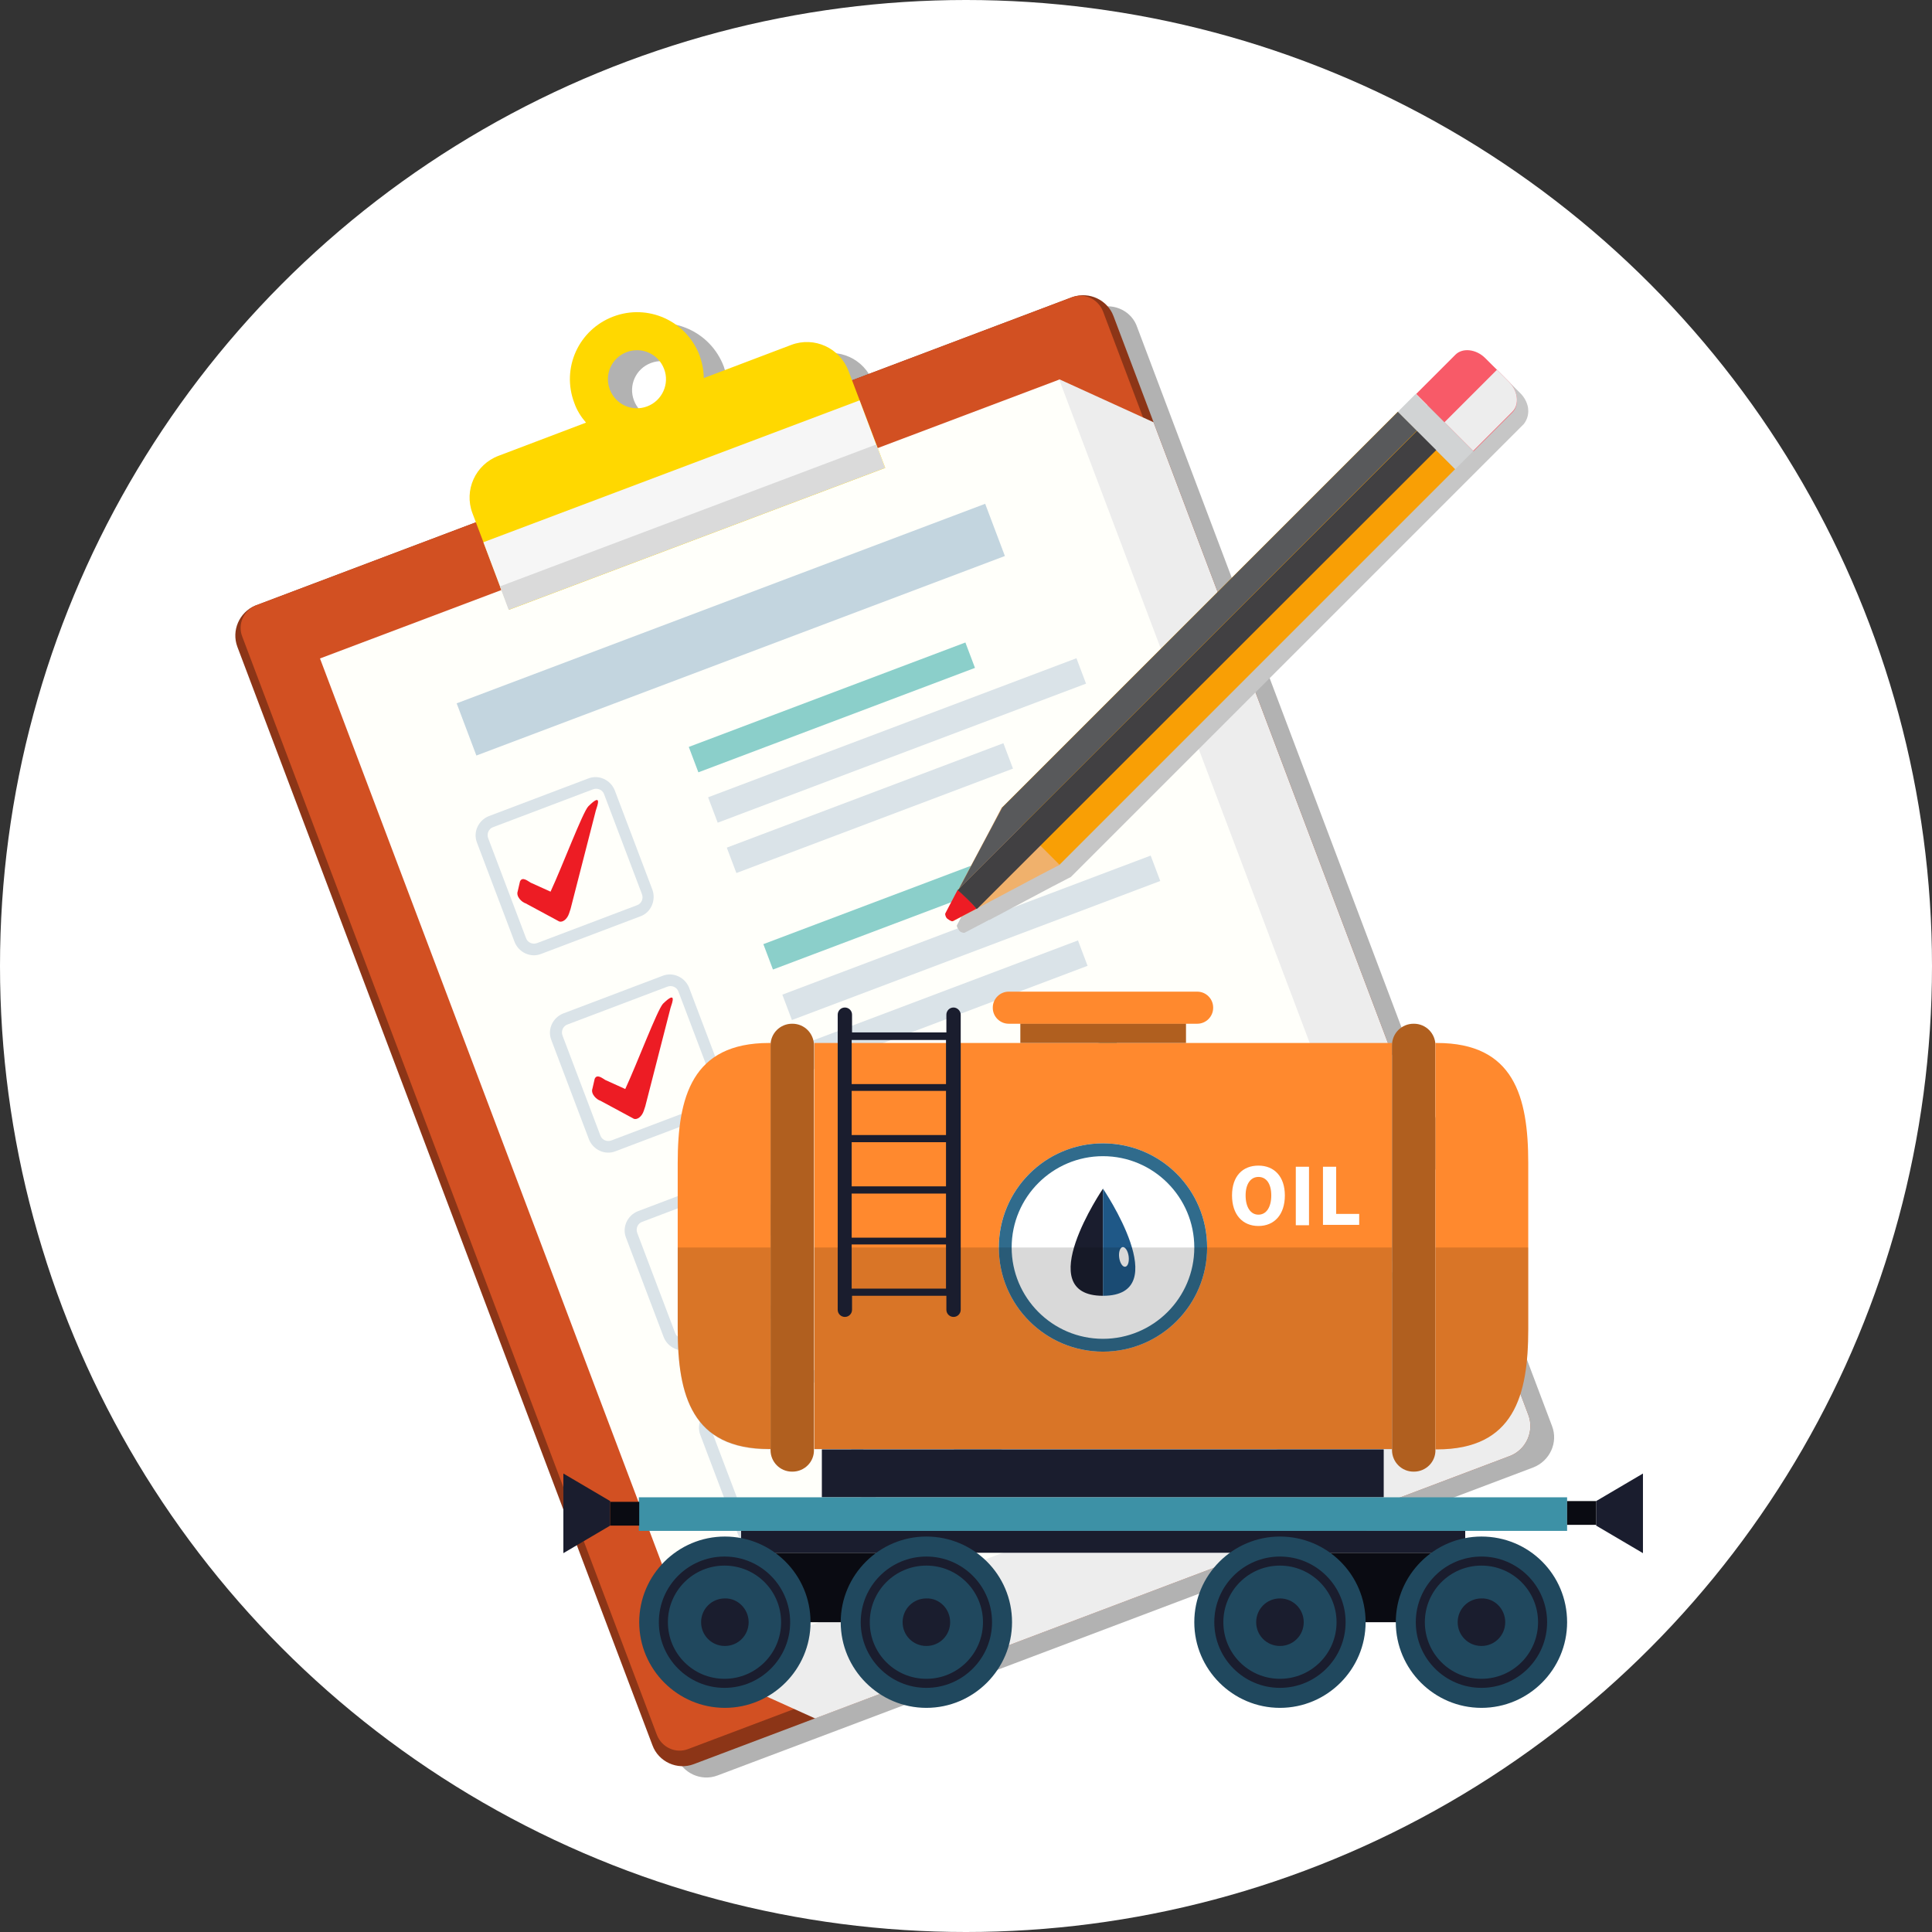 <?xml version="1.0" encoding="utf-8"?>
<!-- Generator: Adobe Illustrator 24.1.2, SVG Export Plug-In . SVG Version: 6.00 Build 0)  -->
<svg version="1.1" id="Layer_1" xmlns="http://www.w3.org/2000/svg" xmlns:xlink="http://www.w3.org/1999/xlink" x="0px" y="0px"
	 width="512px" height="512px" viewBox="0 0 512 512" enable-background="new 0 0 512 512" xml:space="preserve">
<rect x="0" y="0" width="512" height="512" fill="#333333" stroke="none"/>
<g>
	<circle fill="#FFFFFF" cx="256" cy="256" r="256"/>
</g>
<g>
	<path fill="#B2B2B2" d="M291.2,81.5c-0.1,0-0.1,0-0.2,0c-0.1,0-0.1,0-0.2,0.1c-0.1,0-0.2,0.1-0.3,0.1c0,0,0,0-0.1,0l-58.2,22
		l-0.9-2.5c-2.3-6.1-9.1-9.2-15.2-6.9l-23.2,8.8c0-2-0.4-4-1.1-6c-3.5-9.2-13.7-13.8-22.9-10.3c-9.2,3.5-13.8,13.7-10.3,22.9
		c0.7,2,1.8,3.7,3.1,5.2l-23.2,8.8c-6.1,2.3-9.2,9.1-6.9,15.2l0.9,2.5l-58.2,22c0,0,0,0,0,0c-0.1,0-0.2,0.1-0.3,0.1
		c-0.1,0-0.1,0.1-0.2,0.1c-0.1,0-0.1,0.1-0.2,0.1c-4,1.9-5.9,6.6-4.3,10.7l109.9,291.1c1.7,4.4,6.6,6.7,11,5l32.1-12.1l184-69.5
		c4.4-1.7,6.7-6.6,5-11l-99.3-263l-10.6-28.1C300,82.5,295.4,80.3,291.2,81.5z M172.5,96.2c4-1.5,8.4,0.5,9.9,4.5
		c1.5,4-0.5,8.4-4.5,9.9c-4,1.5-8.4-0.5-9.9-4.5C166.5,102.1,168.5,97.7,172.5,96.2z"/>
	<g>
		<path fill="#8C3517" d="M295.1,83.8L405,374.9c1.7,4.4-0.6,9.4-5,11l-216.1,81.6c-4.4,1.7-9.4-0.6-11-5L62.9,171.4
			c-1.6-4.3,0.5-9.1,4.7-10.9c0.1,0,0.2-0.1,0.3-0.1l216.1-81.6c0.1,0,0.2-0.1,0.3-0.1C288.7,77.2,293.5,79.5,295.1,83.8z"/>
		<path fill="#D25022" d="M398.5,381.9l-216.1,81.6c-3.3,1.3-7-0.4-8.3-3.7L64.2,168.7c-1.3-3.3,0.4-7,3.7-8.3l216.1-81.6
			c3.3-1.3,7,0.4,8.3,3.7l109.9,291.1C403.5,376.9,401.8,380.7,398.5,381.9z"/>
		<path fill="#EDEDED" d="M305.7,111.9l99.3,263c1.7,4.4-0.6,9.4-5,11l-184,69.5l-30.3-13.7l95-341.2L305.7,111.9z"/>
		<g>
			<polygon fill="#FFFFFA" points="280.7,100.6 84.8,174.5 185.7,441.7 350.6,379.5 369.9,336.8 			"/>
			<polygon fill="#E0E0CE" points="350.6,379.5 369.9,336.8 338.9,348.5 			"/>
		</g>
		<g>
			<path fill="#FFD800" d="M209.7,91.4l-23.2,8.8c0-2-0.4-4-1.1-6c-3.5-9.2-13.7-13.8-22.9-10.3c-9.2,3.5-13.8,13.7-10.3,22.9
				c0.7,2,1.8,3.7,3.1,5.2l-23.2,8.8c-6.1,2.3-9.2,9.1-6.9,15.2l9.7,25.6l99.7-37.6l-9.7-25.6C222.6,92.2,215.8,89.1,209.7,91.4z
				 M171.5,107.7c-4,1.5-8.4-0.5-9.9-4.5c-1.5-4,0.5-8.4,4.5-9.9c4-1.5,8.4,0.5,9.9,4.5C177.5,101.7,175.5,106.2,171.5,107.7z"/>
			<path fill="#F6F6F6" d="M128.1,143.7l6.7,17.8l99.7-37.6l-6.7-17.8L128.1,143.7z"/>
			<path fill="#DADADA" d="M132.5,155.4l2.3,6.2l99.7-37.6l-2.3-6.2L132.5,155.4z"/>
		</g>
		
			<rect x="118.9" y="159.5" transform="matrix(0.935 -0.353 0.353 0.935 -46.455 79.228)" fill="#C3D5DF" width="149.8" height="14.8"/>
		<g>
			<g>
				
					<rect x="185.7" y="192.7" transform="matrix(0.935 -0.353 0.353 0.935 -53.998 96.668)" fill="#DAE3E8" width="104.4" height="7.2"/>
				
					<rect x="191.5" y="210.6" transform="matrix(0.935 -0.353 0.353 0.935 -60.787 95.32)" fill="#DAE3E8" width="78.4" height="7.2"/>
				
					<rect x="181.4" y="183.9" transform="matrix(0.935 -0.353 0.353 0.935 -51.991 90.029)" fill="#8BCFCA" width="78.4" height="7.2"/>
			</g>
			<g>
				<path fill="#ED1C24" d="M155.9,213.7c-1.5,1.6-6.8,15.7-10,22.6l-5.3-2.4c-0.7-0.4-2.2-1.7-2.8-0.3l-0.6,2.6
					c-0.5,1.4,1.1,2.9,2.1,3.2l8.9,4.8c0.9,0.3,2.1-0.6,2.6-2.1l0.4-1.2l0,0l6.7-26.1C158.4,213.3,159.6,210,155.9,213.7z"/>
				<g>
					<path fill="#DAE3E8" d="M169.8,242.8l-26.4,10c-2.8,1.1-5.9-0.4-7-3.1l-10-26.4c-1.1-2.8,0.4-5.9,3.1-7l26.4-10
						c2.8-1.1,5.9,0.4,7,3.1l10,26.4C173.9,238.6,172.5,241.8,169.8,242.8z M130.7,219.2c-1.2,0.4-1.8,1.8-1.3,3l10,26.4
						c0.4,1.2,1.8,1.8,3,1.3l26.4-10c1.2-0.4,1.8-1.8,1.3-3l-10-26.4c-0.4-1.2-1.8-1.8-3-1.3L130.7,219.2z"/>
				</g>
			</g>
			<g>
				
					<rect x="205.4" y="245" transform="matrix(0.935 -0.353 0.353 0.935 -71.209 107.021)" fill="#DAE3E8" width="104.4" height="7.2"/>
				
					<rect x="211.3" y="262.9" transform="matrix(0.935 -0.353 0.353 0.935 -77.998 105.673)" fill="#DAE3E8" width="78.4" height="7.2"/>
				
					<rect x="201.2" y="236.2" transform="matrix(0.935 -0.353 0.353 0.935 -69.202 100.382)" fill="#8BCFCA" width="78.4" height="7.2"/>
			</g>
			<g>
				<path fill="#ED1C24" d="M175.7,266c-1.5,1.6-6.8,15.7-10,22.6l-5.3-2.4c-0.7-0.4-2.2-1.7-2.8-0.3l-0.6,2.6
					c-0.5,1.4,1.1,2.9,2.1,3.2l8.9,4.8c0.9,0.3,2.1-0.6,2.6-2.1l0.4-1.2l0,0l6.7-26.1C178.2,265.6,179.4,262.4,175.7,266z"/>
				<g>
					<path fill="#DAE3E8" d="M189.5,295.1l-26.4,10c-2.8,1.1-5.9-0.4-7-3.1l-10-26.4c-1.1-2.8,0.4-5.9,3.1-7l26.4-10
						c2.8-1.1,5.9,0.4,7,3.1l10,26.4C193.7,291,192.3,294.1,189.5,295.1z M150.4,271.5c-1.2,0.4-1.8,1.8-1.3,3l10,26.4
						c0.4,1.2,1.8,1.8,3,1.3l26.4-10c1.2-0.4,1.8-1.8,1.3-3l-10-26.4c-0.4-1.2-1.8-1.8-3-1.3L150.4,271.5z"/>
				</g>
			</g>
			<g>
				
					<rect x="225.2" y="297.4" transform="matrix(0.935 -0.353 0.353 0.935 -88.42 117.374)" fill="#DAE3E8" width="104.4" height="7.2"/>
				
					<rect x="231.1" y="315.3" transform="matrix(0.935 -0.353 0.353 0.935 -95.209 116.026)" fill="#DAE3E8" width="78.4" height="7.2"/>
				
					<rect x="221" y="288.5" transform="matrix(0.935 -0.353 0.353 0.935 -86.413 110.734)" fill="#8BCFCA" width="78.4" height="7.2"/>
			</g>
			<g>
				<g>
					<path fill="#DAE3E8" d="M209.3,347.5l-26.4,10c-2.8,1.1-5.9-0.4-7-3.1l-10-26.4c-1.1-2.8,0.4-5.9,3.1-7l26.4-10
						c2.8-1.1,5.9,0.4,7,3.1l10,26.4C213.5,343.3,212.1,346.4,209.3,347.5z M170.2,323.8c-1.2,0.4-1.8,1.8-1.3,3l10,26.4
						c0.4,1.2,1.8,1.8,3,1.3l26.4-10c1.2-0.4,1.8-1.8,1.3-3l-10-26.4c-0.4-1.2-1.8-1.8-3-1.3L170.2,323.8z"/>
				</g>
			</g>
			<g>
				
					<rect x="244.9" y="349.7" transform="matrix(0.935 -0.353 0.353 0.935 -105.63 127.727)" fill="#DAE3E8" width="104.4" height="7.2"/>
				
					<rect x="250.8" y="367.6" transform="matrix(0.935 -0.353 0.353 0.935 -112.42 126.379)" fill="#DAE3E8" width="78.4" height="7.2"/>
				
					<rect x="240.7" y="340.9" transform="matrix(0.935 -0.353 0.353 0.935 -103.624 121.087)" fill="#8BCFCA" width="78.4" height="7.2"/>
			</g>
			<g>
				<g>
					<path fill="#DAE3E8" d="M229,399.8l-26.4,10c-2.8,1.1-5.9-0.4-7-3.1l-10-26.4c-1.1-2.8,0.4-5.9,3.1-7l26.4-10
						c2.8-1.1,5.9,0.4,7,3.1l10,26.4C233.2,395.6,231.8,398.7,229,399.8z M189.9,376.2c-1.2,0.4-1.8,1.8-1.3,3l10,26.4
						c0.4,1.2,1.8,1.8,3,1.3l26.4-10c1.2-0.4,1.8-1.8,1.3-3l-10-26.4c-0.4-1.2-1.8-1.8-3-1.3L189.9,376.2z"/>
				</g>
			</g>
		</g>
	</g>
</g>
<g>
	<path fill="#C6C6C6" d="M404.9,107.8c-0.3-1.3-0.9-2.5-2-3.6l-6.3-6.3c-2.4-2.4-6-2.8-7.9-0.9l-10.4,10.4l-4.7,4.7L268.6,217
		l-11.5,21.6l0,0l0,0l-0.2,0.3c0,0,0,0,0,0l-3.3,6.3c0,0.1-0.1,0.2,0,0.3c0.1,0.4,0.4,0.8,0.6,1.1s0.6,0.5,1.1,0.6
		c0.1,0,0.2,0,0.3,0l6.3-3.3l0.1-0.1l0.1,0l0.1,0l0,0l0,0l16.4-8.7l0,0l5.2-2.7l0,0l104.9-104.9l4.7-4.7l0,0l0,0l10.4-10.4
		C404.9,111,405.2,109.4,404.9,107.8z"/>
	<g>
		
			<rect x="251.4" y="158.4" transform="matrix(0.707 -0.707 0.707 0.707 -24.214 279.783)" fill-rule="evenodd" clip-rule="evenodd" fill="#F99F05" width="148.4" height="21.5"/>
		<path fill-rule="evenodd" clip-rule="evenodd" fill="#F0B16C" d="M280.8,229.2l-5.2,2.7l0,0l-16.4,8.7l0,0l0,0l-0.2,0.1l-0.1,0.1
			l-6.3,3.3c-0.1,0-0.2,0.1-0.3,0c-0.4-0.1-0.8-0.4-1.1-0.6s-0.5-0.6-0.6-1.1c0-0.1,0-0.2,0-0.3l3.3-6.3l0.2-0.3l0,0l8.7-16.4l0,0
			l2.7-5.2L280.8,229.2z"/>
		<path fill-rule="evenodd" clip-rule="evenodd" fill="#ED1C24" d="M258.8,240.8l-6.3,3.3c-0.1,0-0.2,0.1-0.3,0
			c-0.4-0.1-0.8-0.4-1.1-0.6s-0.5-0.6-0.6-1.1c0-0.1,0-0.2,0-0.3l3.3-6.3c0.2,0.2,0.5,0.4,0.7,0.6c0.6,0.6,1.3,1.1,1.9,1.8
			c0.6,0.6,1.2,1.3,1.8,1.9C258.5,240.4,258.6,240.6,258.8,240.8z"/>
		<polygon fill="#58595B" points="370.5,109.1 265.6,214 254.1,235.6 375.5,114.1 		"/>
		<path fill="#414042" d="M254.1,235.6l121.5-121.5l5.1,5.1L259.1,240.7l-0.3,0.2c-0.7-0.9-1.5-1.7-2.4-2.6
			c-0.8-0.8-1.7-1.6-2.6-2.4L254.1,235.6z"/>
		
			<rect x="377.1" y="103.6" transform="matrix(0.707 -0.707 0.707 0.707 30.597 302.486)" fill="#D1D3D4" width="6.7" height="21.5"/>
		<path fill="#F85A68" d="M399.9,101.2l-6.3-6.3c-2.4-2.4-6-2.8-7.9-0.9l-10.4,10.4l15.2,15.2l10.4-10.4
			C402.7,107.2,402.3,103.6,399.9,101.2z"/>
		<path fill="#EDEDED" d="M400.8,109.1l-10.4,10.4l-7.6-7.6L396.7,98l3.2,3.2C402.3,103.6,402.7,107.2,400.8,109.1z"/>
	</g>
</g>
<g>
	<g>
		<rect x="215.8" y="276.4" fill="#FF892E" width="153.1" height="107.6"/>
		<g>
			<path fill="#FFFFFF" d="M326.5,316.8c0-5.1,2.8-7.9,7-7.9c4.2,0,7,2.9,7,7.9c0,5.1-2.8,8.1-7,8.1
				C329.3,324.9,326.5,321.9,326.5,316.8z M336.9,316.8c0-3.1-1.3-4.9-3.4-4.9c-2.1,0-3.4,1.9-3.4,4.9c0,3.1,1.3,5.1,3.4,5.1
				C335.6,321.9,336.9,319.9,336.9,316.8z"/>
			<path fill="#FFFFFF" d="M343.4,309.2h3.5v15.5h-3.5V309.2z"/>
			<path fill="#FFFFFF" d="M350.6,309.2h3.5v12.5h6.1v2.9h-9.6V309.2z"/>
		</g>
		<g>
			<path fill="#FFFFFF" d="M319.9,330.6c0,15.3-12.4,27.6-27.6,27.6c-15.3,0-27.6-12.4-27.6-27.6c0-15.3,12.4-27.6,27.6-27.6
				C307.6,303,319.9,315.3,319.9,330.6z"/>
		</g>
		<g>
			<path fill="#306B8C" d="M292.3,306.4c13.4,0,24.2,10.9,24.2,24.2c0,13.4-10.9,24.2-24.2,24.2c-13.4,0-24.2-10.9-24.2-24.2
				C268.1,317.2,279,306.4,292.3,306.4L292.3,306.4z M292.3,303c-15.3,0-27.6,12.4-27.6,27.6c0,15.3,12.4,27.6,27.6,27.6
				c15.3,0,27.6-12.4,27.6-27.6C319.9,315.3,307.6,303,292.3,303L292.3,303z"/>
		</g>
		<g>
			<path fill="#1A1D2E" d="M292.3,315c0,0-19.3,28.4,0,28.4V315z"/>
			<path fill="#1F5887" d="M292.3,315v28.4C311.6,343.4,292.3,315,292.3,315z M298.2,335.7c-0.7,0.1-1.4-1-1.6-2.4
				c-0.2-1.4,0.2-2.7,0.9-2.8c0.7-0.1,1.4,1,1.6,2.4C299.3,334.4,298.9,335.6,298.2,335.7z"/>
		</g>
		<rect x="215.8" y="330.6" opacity="0.15" width="153.1" height="53.5"/>
		<path fill="#3D91A6" d="M215.8,384.1h153.1H215.8z"/>
		<path fill="#B05F1F" d="M374.7,390h-0.1c-3.2,0-5.7-2.6-5.7-5.7V277c0-3.2,2.6-5.7,5.7-5.7h0.1c3.2,0,5.7,2.6,5.7,5.7v107.2
			C380.5,387.4,377.9,390,374.7,390z"/>
		<path fill="#B05F1F" d="M210,390h-0.1c-3.2,0-5.7-2.6-5.7-5.7V277c0-3.2,2.6-5.7,5.7-5.7h0.1c3.2,0,5.7,2.6,5.7,5.7v107.2
			C215.8,387.4,213.2,390,210,390z"/>
		<path fill="#FF892E" d="M380.8,384.1h-0.4V276.4h0.4c20.4,0,24.2,14.2,24.2,31.8v44C405,369.9,401.2,384.1,380.8,384.1z"/>
		<path opacity="0.15" d="M380.8,384.1h-0.4v-53.5H405v21.7C405,369.9,401.2,384.1,380.8,384.1z"/>
		<path fill="#FF892E" d="M203.8,276.4h0.4v107.6h-0.4c-20.4,0-24.2-14.2-24.2-31.8v-44C179.6,290.7,183.4,276.4,203.8,276.4z"/>
		<path opacity="0.15" d="M203.8,384.1h0.4v-53.5h-24.6v21.7C179.6,369.9,183.4,384.1,203.8,384.1z"/>
		<rect x="270.4" y="271.2" fill="#B05F1F" width="43.9" height="5.2"/>
		<path fill="#FF892E" d="M317.3,262.8h-50c-2.3,0-4.2,1.9-4.2,4.2v0.1c0,2.3,1.9,4.2,4.2,4.2h50c2.3,0,4.2-1.9,4.2-4.2V267
			C321.5,264.7,319.6,262.8,317.3,262.8z"/>
		<path fill="#1A1D2E" d="M252.7,267L252.7,267c-1.1,0-1.9,0.9-1.9,1.9v4.7h-25v-4.7c0-1.1-0.9-1.9-1.9-1.9h0
			c-1.1,0-1.9,0.9-1.9,1.9v78.2c0,1.1,0.9,1.9,1.9,1.9h0c1.1,0,1.9-0.9,1.9-1.9v-3.7h25v3.7c0,1.1,0.9,1.9,1.9,1.9h0
			c1.1,0,1.9-0.9,1.9-1.9v-78.2C254.6,267.9,253.7,267,252.7,267z M250.7,275.6v11.7h-25v-11.7H250.7z M225.7,314.4v-11.7h25v11.7
			H225.7z M250.7,316.3v11.7h-25v-11.7H250.7z M225.7,300.8v-11.7h25v11.7H225.7z M225.7,341.5v-11.7h25v11.7H225.7z"/>
	</g>
	<g>
		<polygon fill="#0A0B12" points="226.3,429.9 210.8,429.9 201.1,411.5 235.9,411.5 		"/>
		<polygon fill="#0A0B12" points="374.4,429.9 358.9,429.9 349.2,411.5 384.1,411.5 		"/>
		<rect x="217.8" y="384.1" fill="#1A1D2E" width="148.9" height="12.7"/>
		<rect x="169.3" y="396.8" fill="#3D91A6" width="246" height="8.9"/>
		<rect x="196.4" y="405.7" fill="#1A1D2E" width="191.9" height="5.8"/>
		<g>
			<path fill="#20485E" d="M214.8,429.9c0,12.5-10.2,22.7-22.7,22.7c-12.5,0-22.7-10.2-22.7-22.7c0-12.5,10.2-22.7,22.7-22.7
				C204.6,407.2,214.8,417.3,214.8,429.9z"/>
			<path fill="#1A1D2E" d="M192,447.3c-9.6,0-17.4-7.8-17.4-17.4c0-9.6,7.8-17.4,17.4-17.4c9.6,0,17.4,7.8,17.4,17.4
				C209.4,439.5,201.6,447.3,192,447.3z M192,414.9c-8.3,0-15,6.7-15,15c0,8.3,6.7,15,15,15s15-6.7,15-15
				C207,421.6,200.3,414.9,192,414.9z"/>
			<path fill="#1A1D2E" d="M198.4,429.9c0,3.5-2.8,6.3-6.3,6.3c-3.5,0-6.3-2.8-6.3-6.3c0-3.5,2.8-6.3,6.3-6.3
				C195.5,423.5,198.4,426.4,198.4,429.9z"/>
		</g>
		<g>
			<path fill="#20485E" d="M268.2,429.9c0,12.5-10.2,22.7-22.7,22.7c-12.5,0-22.7-10.2-22.7-22.7c0-12.5,10.2-22.7,22.7-22.7
				C258,407.2,268.2,417.3,268.2,429.9z"/>
			<path fill="#1A1D2E" d="M245.5,447.3c-9.6,0-17.4-7.8-17.4-17.4c0-9.6,7.8-17.4,17.4-17.4c9.6,0,17.4,7.8,17.4,17.4
				C262.9,439.5,255.1,447.3,245.5,447.3z M245.5,414.9c-8.3,0-15,6.7-15,15c0,8.3,6.7,15,15,15c8.3,0,15-6.7,15-15
				C260.5,421.6,253.8,414.9,245.5,414.9z"/>
			<path fill="#1A1D2E" d="M251.8,429.9c0,3.5-2.8,6.3-6.3,6.3c-3.5,0-6.3-2.8-6.3-6.3c0-3.5,2.8-6.3,6.3-6.3
				C249,423.5,251.8,426.4,251.8,429.9z"/>
		</g>
		<g>
			<path fill="#20485E" d="M361.9,429.9c0,12.5-10.2,22.7-22.7,22.7c-12.5,0-22.7-10.2-22.7-22.7c0-12.5,10.2-22.7,22.7-22.7
				C351.7,407.2,361.9,417.3,361.9,429.9z"/>
			<path fill="#1A1D2E" d="M339.2,447.3c-9.6,0-17.4-7.8-17.4-17.4c0-9.6,7.8-17.4,17.4-17.4c9.6,0,17.4,7.8,17.4,17.4
				C356.6,439.5,348.8,447.3,339.2,447.3z M339.2,414.9c-8.3,0-15,6.7-15,15c0,8.3,6.7,15,15,15c8.3,0,15-6.7,15-15
				C354.2,421.6,347.4,414.9,339.2,414.9z"/>
			<path fill="#1A1D2E" d="M345.5,429.9c0,3.5-2.8,6.3-6.3,6.3s-6.3-2.8-6.3-6.3c0-3.5,2.8-6.3,6.3-6.3S345.5,426.4,345.5,429.9z"/>
		</g>
		<g>
			<path fill="#20485E" d="M415.3,429.9c0,12.5-10.2,22.7-22.7,22.7c-12.5,0-22.7-10.2-22.7-22.7c0-12.5,10.2-22.7,22.7-22.7
				C405.2,407.2,415.3,417.3,415.3,429.9z"/>
			<path fill="#1A1D2E" d="M392.6,447.3c-9.6,0-17.4-7.8-17.4-17.4c0-9.6,7.8-17.4,17.4-17.4c9.6,0,17.4,7.8,17.4,17.4
				C410,439.5,402.2,447.3,392.6,447.3z M392.6,414.9c-8.3,0-15,6.7-15,15c0,8.3,6.7,15,15,15s15-6.7,15-15
				C407.6,421.6,400.9,414.9,392.6,414.9z"/>
			<path fill="#1A1D2E" d="M398.9,429.9c0,3.5-2.8,6.3-6.3,6.3c-3.5,0-6.3-2.8-6.3-6.3c0-3.5,2.8-6.3,6.3-6.3
				C396.1,423.5,398.9,426.4,398.9,429.9z"/>
		</g>
		<polygon fill="#1A1D2E" points="435.4,411.6 423,404.3 423,397.8 435.4,390.5 		"/>
		<rect x="415.3" y="397.8" fill="#0A0B12" width="7.7" height="6.3"/>
		<polygon fill="#1A1D2E" points="149.3,390.5 161.7,397.8 161.7,404.3 149.3,411.6 		"/>
		<rect x="161.7" y="398" fill="#0A0B12" width="7.7" height="6.3"/>
	</g>
</g>
</svg>

